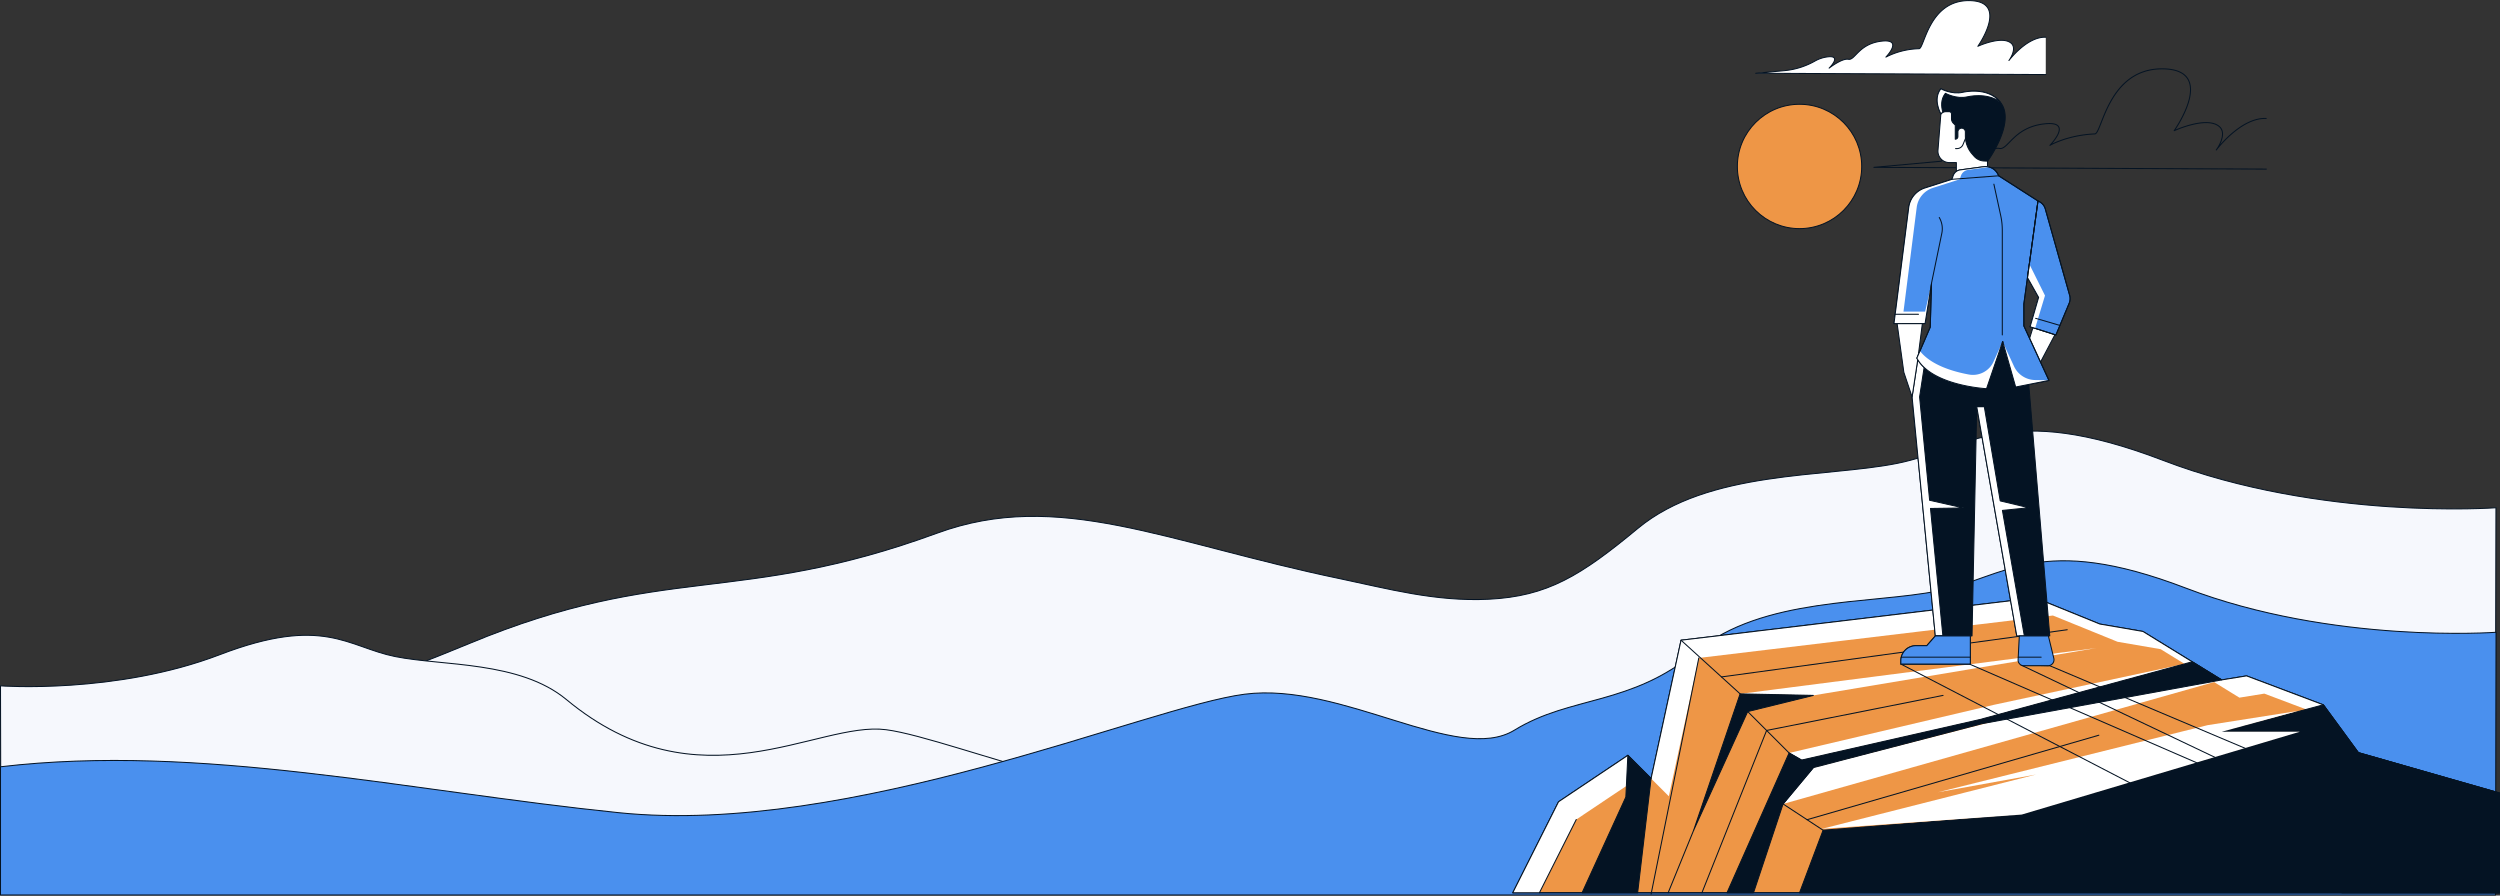 <svg xmlns="http://www.w3.org/2000/svg" viewBox="0 0 1094.77 392.15"><rect x="0" y="0" width="1094.77" height="392.15" fill="#333333" stroke="none"/><defs><style>.cls-1,.cls-4{fill:none;}.cls-1,.cls-10,.cls-2,.cls-4,.cls-5,.cls-6,.cls-8{stroke:#041323;stroke-linecap:round;stroke-linejoin:round;}.cls-1,.cls-10,.cls-5,.cls-6,.cls-8{stroke-width:0.45px;}.cls-2{fill:#f6f8fd;}.cls-2,.cls-4{stroke-width:0.45px;}.cls-10,.cls-3{fill:#4a90ee;}.cls-5{fill:#ee9646;}.cls-6,.cls-7{fill:#fff;}.cls-8,.cls-9{fill:#041323;}</style></defs><g id="Layer_2" data-name="Layer 2"><g id="Illustrtions"><path class="cls-1" d="M992.43,74.05,820.6,73.28l29.49-2.68a21.09,21.09,0,0,1,13.31-7.06c8.47-.91.69,6.69.69,6.69s7.64-6,11.46-5.23,6.15-9.16,19.53-10.74,2.59,9.39,2.59,9.39,7.69-4.5,19.67-5c3.18-.12,5.73-28.76,29.76-28.5s5,27.08,5,27.08,13.85-6.38,19.53-2c4.23,3.27-1.09,10.44-1.09,10.44s10.64-14.25,21.84-13.8"/><path class="cls-2" d="M1092.73,345.87l.27-123.52s-76.83,5.67-145.69-20.72-84.92-5.06-116.48,1.28-82.64,2.81-113.62,28.5c-25,20.73-39.58,29.73-65.3,31-23.42,1.16-44.76-4.75-64.87-8.94-76.68-15.95-123.5-39.45-176.65-20-87.34,32-119.26,12.77-204.92,48.35C75.86,335.64.22,335.78.22,335.78v32s623.63,23.89,1092.51-21.86"/><path class="cls-2" d="M.4,381.78H773.48V342.05c-61.9-7.27-126.61,7.57-191.61,14.24-72,7.38-163.61-32.81-193.88-36.75s-81.57,35.2-140-13.23c-20.43-16.93-54.1-14.61-74.91-18.79s-31.41-18.24-76.81-.84S.22,300.34.22,300.34Z"/><path class="cls-3" d="M1092.82,391.93H.22V335.78c87.49-10.28,178.94,10.7,270.8,20.11C372.8,366.32,502.26,309.53,545,304s93.31,31,118.18,15.74,50.8-10.49,79.67-34.43,76.47-20.65,105.88-26.55,44.38-25.79,108.54-1.2,135.76,19.32,135.76,19.32Z"/><path class="cls-4" d="M1092.82,391.93H.22V335.78c87.49-10.28,178.94,10.7,270.8,20.11C372.8,366.32,502.26,309.53,545,304s93.31,31,118.18,15.74,50.8-10.49,79.67-34.43,76.47-20.65,105.88-26.55,44.38-25.79,108.54-1.2,135.76,19.32,135.76,19.32Z"/><circle class="cls-5" cx="788.03" cy="72.89" r="27.23"/><path class="cls-6" d="M895.86,32.65l-127-.57,12.74-1.16a33.45,33.45,0,0,0,13.25-4.22,15,15,0,0,1,5.64-1.82c6.25-.67.5,4.95.5,4.95s5.65-4.43,8.48-3.87,4.54-6.77,14.42-7.93S825.85,25,825.85,25a33.75,33.75,0,0,1,14.53-3.67c2.35-.1,4.24-21.26,22-21.06s3.74,20,3.74,20,10.23-4.72,14.42-1.48c3.13,2.42-.81,7.71-.81,7.71s7.87-10.52,16.14-10.2"/><polygon class="cls-5" points="662.44 390.96 682.49 351.1 712.85 330.76 723.02 340.93 736.14 280.35 891.22 261.77 919.52 273.27 938.39 276.51 972.88 297.74 983.79 295.97 1017.4 308.65 1032.73 329.58 1094.54 347.27 1094.54 390.96 662.44 390.96"/><polygon class="cls-7" points="690.26 358.87 720.63 338.53 730.8 348.7 743.92 288.12 898.99 269.54 927.29 281.04 946.16 284.28 980.65 305.51 991.56 303.74 1022.29 315.33 1017.4 308.65 983.79 295.97 972.88 297.74 938.39 276.51 919.52 273.27 891.22 261.77 736.14 280.35 723.02 340.93 712.85 330.76 682.49 351.1 662.44 390.96 674.12 390.96 690.26 358.87"/><line class="cls-1" x1="730.49" y1="390.96" x2="741.67" y2="363.56"/><line class="cls-1" x1="723.03" y1="391.53" x2="743.92" y2="288.12"/><line class="cls-1" x1="753.85" y1="296.43" x2="905.25" y2="275.77"/><polygon class="cls-7" points="780.81 352.06 972.88 297.74 905.09 307.68 794.08 336.14 780.81 352.06"/><polygon class="cls-8" points="788.03 390.96 798.35 363.56 885.32 356.7 1007.08 320.44 972.88 320.44 1017.4 308.65 1032.73 329.58 1094.54 347.27 1094.54 390.96 788.03 390.96"/><polygon class="cls-7" points="797.76 362.97 891.6 339.17 848.61 346.94 966.75 317.55 1006.36 311.31 972.88 320.44 1007.08 320.44 885.32 356.7 797.76 362.97"/><polygon class="cls-7" points="783.46 329.73 873.13 308.65 956.36 290.79 866.82 315.13 788.99 332.82 783.46 329.73"/><polygon class="cls-7" points="794.08 304.52 918.26 283.75 762.01 303.85 794.08 304.52"/><polygon class="cls-8" points="692.81 390.96 711.97 349.04 712.85 330.76 723.02 340.93 717.13 390.96 692.81 390.96"/><polygon class="cls-8" points="741.67 363.56 762.01 303.85 794.08 304.52 765.33 311.6 741.67 363.56"/><polygon class="cls-8" points="756.26 390.96 783.46 329.73 788.99 332.82 866.82 315.13 959.98 289.8 972.88 297.74 867.93 316.9 794.08 336.14 780.81 352.06 767.87 390.96 756.26 390.96"/><polygon class="cls-1" points="662.44 390.96 682.49 351.1 712.85 330.76 723.02 340.93 736.14 280.35 891.22 261.77 919.52 273.27 938.39 276.51 972.88 297.74 983.79 295.97 1017.4 308.65 1032.73 329.58 1094.54 347.27 1094.54 390.96 662.44 390.96"/><polygon class="cls-1" points="832.38 290.79 1025.53 390.96 1093.07 390.96 862.4 290.79 832.38 290.79"/><polygon class="cls-1" points="885.03 291.22 1094.54 390.96 1094.54 374.75 897.61 291.53 885.03 291.22"/><polyline class="cls-1" points="736.14 280.35 762.01 303.85 765.33 311.6 783.46 329.73 794.08 336.14 780.81 352.06 798.35 363.56"/><polyline class="cls-1" points="745.28 390.96 773.61 319.87 850.88 304.52"/><line class="cls-1" x1="674.12" y1="390.96" x2="690.26" y2="358.87"/><line class="cls-1" x1="791.33" y1="358.95" x2="919.1" y2="321.95"/><path class="cls-9" d="M888.4,168.32l9.21,110.16H883.16L865.62,178.06l-2.06,100.42H847.49L837.32,173.82l2.47-16.28s7.7,9.8,30.11,12.67L877,149.54l5.75,19.9Z"/><path class="cls-1" d="M888.4,168.32l9.21,110.16H883.16L865.62,178.06l-2.06,100.42H847.49L837.32,173.82l2.47-16.28s7.7,9.8,30.11,12.67L877,149.54l5.75,19.9Z"/><polygon class="cls-9" points="886.04 169.44 888.45 168.96 888.4 168.32 885.86 168.82 886.04 169.44"/><polygon class="cls-1" points="886.04 169.44 888.45 168.96 888.4 168.32 885.86 168.82 886.04 169.44"/><path class="cls-9" d="M873.21,170.21l5.28-15.42L877,149.54l-6.91,20.2C871.08,169.91,872.12,170.07,873.21,170.21Z"/><path class="cls-1" d="M873.21,170.21l5.28-15.42L877,149.54l-6.91,20.2C871.08,169.91,872.12,170.07,873.21,170.21Z"/><path class="cls-7" d="M842.7,160.24a18.14,18.14,0,0,1-2.91-2.7l-2.47,16.28,10.17,104.66h3.32l-5.43-55.82,14.52-.21L845,219.08l-4.39-45.26Z"/><path class="cls-1" d="M842.7,160.24a18.14,18.14,0,0,1-2.91-2.7l-2.47,16.28,10.17,104.66h3.32l-5.43-55.82,14.52-.21L845,219.08l-4.39-45.26Z"/><polygon class="cls-7" points="865.62 178.06 883.16 278.48 886.48 278.48 876.88 223.51 888.45 222.35 875.92 219.35 868.94 178.06 865.62 178.06"/><polygon class="cls-1" points="865.62 178.06 883.16 278.48 886.48 278.48 876.88 223.51 888.45 222.35 875.92 219.35 868.94 178.06 865.62 178.06"/><line class="cls-1" x1="874.98" y1="178.06" x2="852.87" y2="178.06"/><path class="cls-6" d="M849.92,49.85l-1.27,16a5,5,0,0,0,4.94,5.35h3.11v7.29h13.64V48.67H850.88Z"/><polygon class="cls-6" points="830.76 141.69 833.71 163.06 837.32 173.82 839.79 157.54 841.82 141.69 830.76 141.69"/><polygon class="cls-6" points="899.9 146.53 888.4 168.32 885.52 158.71 890.24 143.46 899.9 146.53"/><path class="cls-9" d="M870.41,70.56s12-16.43,6-25.2c-5.38-7.81-16.88-4.94-16.88-4.94-4.86,1.1-9.58-1.55-9.58-1.55-3.68,4.64,0,11,0,11l.07-.06a3,3,0,0,1,2.15-.9h1.41a1,1,0,0,1,1,1V52a2.75,2.75,0,0,0,.8,1.94l.85.85v6.16h0a1.14,1.14,0,0,0,1.15-1.14v-2A1.66,1.66,0,0,1,859,56.12h0a1.65,1.65,0,0,1,1.65,1.66v1.69a12.11,12.11,0,0,0,3,8l.87,1A6.18,6.18,0,0,0,869,70.51Z"/><path class="cls-1" d="M870.41,70.56s12-16.43,6-25.2c-5.38-7.81-16.88-4.94-16.88-4.94-4.86,1.1-9.58-1.55-9.58-1.55-3.68,4.64,0,11,0,11l.07-.06a3,3,0,0,1,2.15-.9h1.41a1,1,0,0,1,1,1V52a2.75,2.75,0,0,0,.8,1.94l.85.85v6.16h0a1.14,1.14,0,0,0,1.15-1.14v-2A1.66,1.66,0,0,1,859,56.12h0a1.65,1.65,0,0,1,1.65,1.66v1.69a12.11,12.11,0,0,0,3,8l.87,1A6.18,6.18,0,0,0,869,70.51Z"/><path class="cls-7" d="M851.91,40.86s4.72,2.65,9.58,1.55c0,0,8.66-2.16,14.46,2.37-5.54-7.08-16.45-4.36-16.45-4.36-4.86,1.1-9.58-1.55-9.58-1.55-3.68,4.64,0,11,0,11l.84-.84C850.11,46.75,849.79,43.53,851.91,40.86Z"/><path class="cls-1" d="M851.91,40.86s4.72,2.65,9.58,1.55c0,0,8.66-2.16,14.46,2.37-5.54-7.08-16.45-4.36-16.45-4.36-4.86,1.1-9.58-1.55-9.58-1.55-3.68,4.64,0,11,0,11l.84-.84C850.11,46.75,849.79,43.53,851.91,40.86Z"/><path class="cls-3" d="M843,82.3l11.78-3.78.52-1.54a3.85,3.85,0,0,1,3.12-2.58L868.68,73a6,6,0,0,1,6.07,3l.53,1,17.17,11-6.19,45.1v9.62l11,23.88-14.59,2.88L877,149.54l-7.07,20.67s-24-1.22-30.52-13.38l5.86-13.59.56-19.13L843,141.69h-13.6l6.45-50.86A10.32,10.32,0,0,1,843,82.3Z"/><path class="cls-1" d="M843,82.3l11.78-3.78.52-1.54a3.85,3.85,0,0,1,3.12-2.58L868.68,73a6,6,0,0,1,6.07,3l.53,1,17.17,11-6.19,45.1v9.62l11,23.88-14.59,2.88L877,149.54l-7.07,20.67s-24-1.22-30.52-13.38l5.86-13.59.56-19.13L843,141.69h-13.6l6.45-50.86A10.32,10.32,0,0,1,843,82.3Z"/><path class="cls-7" d="M897.31,166.56l0-.05-6.08-.09a10.35,10.35,0,0,1-9.28-6l-5-10.84,5.75,19.9Z"/><path class="cls-7" d="M862.15,164c-6.88-1.27-16.57-4.11-21.4-10.3l-1.37,3.16c6.53,12.16,30.52,13.38,30.52,13.38L877,149.54l-4,8.8A9.9,9.9,0,0,1,862.15,164Z"/><polygon class="cls-7" points="845.61 125.29 843.03 136.44 830.1 136.44 829.43 141.69 843.03 141.69 845.61 125.29"/><path class="cls-7" d="M846.39,82.3l11.79-3.78L858.7,77a3.85,3.85,0,0,1,3.11-2.58l9.25-1.3a5.76,5.76,0,0,0-2.38-.15L858.39,74.4A3.85,3.85,0,0,0,855.27,77l-.52,1.54L843,82.3a10.32,10.32,0,0,0-7.09,8.53l-6.45,50.86h3.43l6.45-50.86A10.31,10.31,0,0,1,846.39,82.3Z"/><path class="cls-3" d="M892.45,88l.69.36a5.09,5.09,0,0,1,2.5,3.1l10.67,37.83a5.47,5.47,0,0,1-.22,3.57l-5.79,13.84L889,143.09l3.72-12.86-4.87-8.66Z"/><path class="cls-1" d="M892.45,88l.69.36a5.09,5.09,0,0,1,2.5,3.1l10.67,37.83a5.47,5.47,0,0,1-.22,3.57l-5.79,13.84L889,143.09l3.72-12.86-4.87-8.66Z"/><polygon class="cls-7" points="888.65 115.62 895.52 129.43 891.23 143.64 888.99 143.09 892.71 130.23 887.84 121.57 888.65 115.62"/><path class="cls-1" d="M892.45,88l.69.36a5.09,5.09,0,0,1,2.5,3.1l10.67,37.83a5.47,5.47,0,0,1-.22,3.57l-5.79,13.84L889,143.09l3.72-12.86-4.87-8.66Z"/><path class="cls-3" d="M862.82,278.48v11.89a.42.42,0,0,1-.42.42h-30v-1.44a6.59,6.59,0,0,1,6.6-6.59h4.75l3.76-4.28Z"/><path class="cls-1" d="M862.82,278.48v11.89a.42.42,0,0,1-.42.42h-30v-1.44a6.59,6.59,0,0,1,6.6-6.59h4.75l3.76-4.28Z"/><path class="cls-3" d="M862.82,278.48v11.89a.42.42,0,0,1-.42.42h-30v-1.44a6.59,6.59,0,0,1,6.6-6.59h4.75l3.76-4.28Z"/><path class="cls-1" d="M862.82,278.48v11.89a.42.42,0,0,1-.42.42h-30v-1.44a6.59,6.59,0,0,1,6.6-6.59h4.75l3.76-4.28Z"/><line class="cls-3" x1="832.57" y1="287.78" x2="862.82" y2="287.78"/><line class="cls-1" x1="832.57" y1="287.78" x2="862.82" y2="287.78"/><path class="cls-3" d="M884.27,278.48l-.53,10.42a2.5,2.5,0,0,0,2.5,2.63h10.59a2.63,2.63,0,0,0,2.55-3.27L897,278.48Z"/><path class="cls-1" d="M884.27,278.48l-.53,10.42a2.5,2.5,0,0,0,2.5,2.63h10.59a2.63,2.63,0,0,0,2.55-3.27L897,278.48Z"/><line class="cls-10" x1="883.8" y1="287.78" x2="893.83" y2="287.78"/><line class="cls-6" x1="829.95" y1="137.62" x2="840.12" y2="137.62"/><line class="cls-6" x1="902.04" y1="142.5" x2="891.42" y2="139.4"/><path class="cls-1" d="M876.82,146.66V100.84a30.39,30.39,0,0,0-.68-6.38l-3-13.8"/><line class="cls-6" x1="854.75" y1="78.52" x2="875.28" y2="76.98"/><path class="cls-1" d="M845.8,124.11l4.55-22a9.71,9.71,0,0,0-1.13-6.85h0"/><path class="cls-6" d="M856.37,65.07H857a2.81,2.81,0,0,0,2.6-1.74l1.11-2.73"/><path class="cls-1" d="M843,82.3l11.78-3.78.52-1.54a3.85,3.85,0,0,1,3.12-2.58L868.68,73a6,6,0,0,1,6.07,3l.53,1,17.17,11-6.19,45.1v9.62l11,23.88-14.59,2.88L877,149.54l-7.07,20.67s-24-1.22-30.52-13.38l5.86-13.59.56-19.13L843,141.69h-13.6l6.45-50.86A10.32,10.32,0,0,1,843,82.3Z"/></g></g></svg>